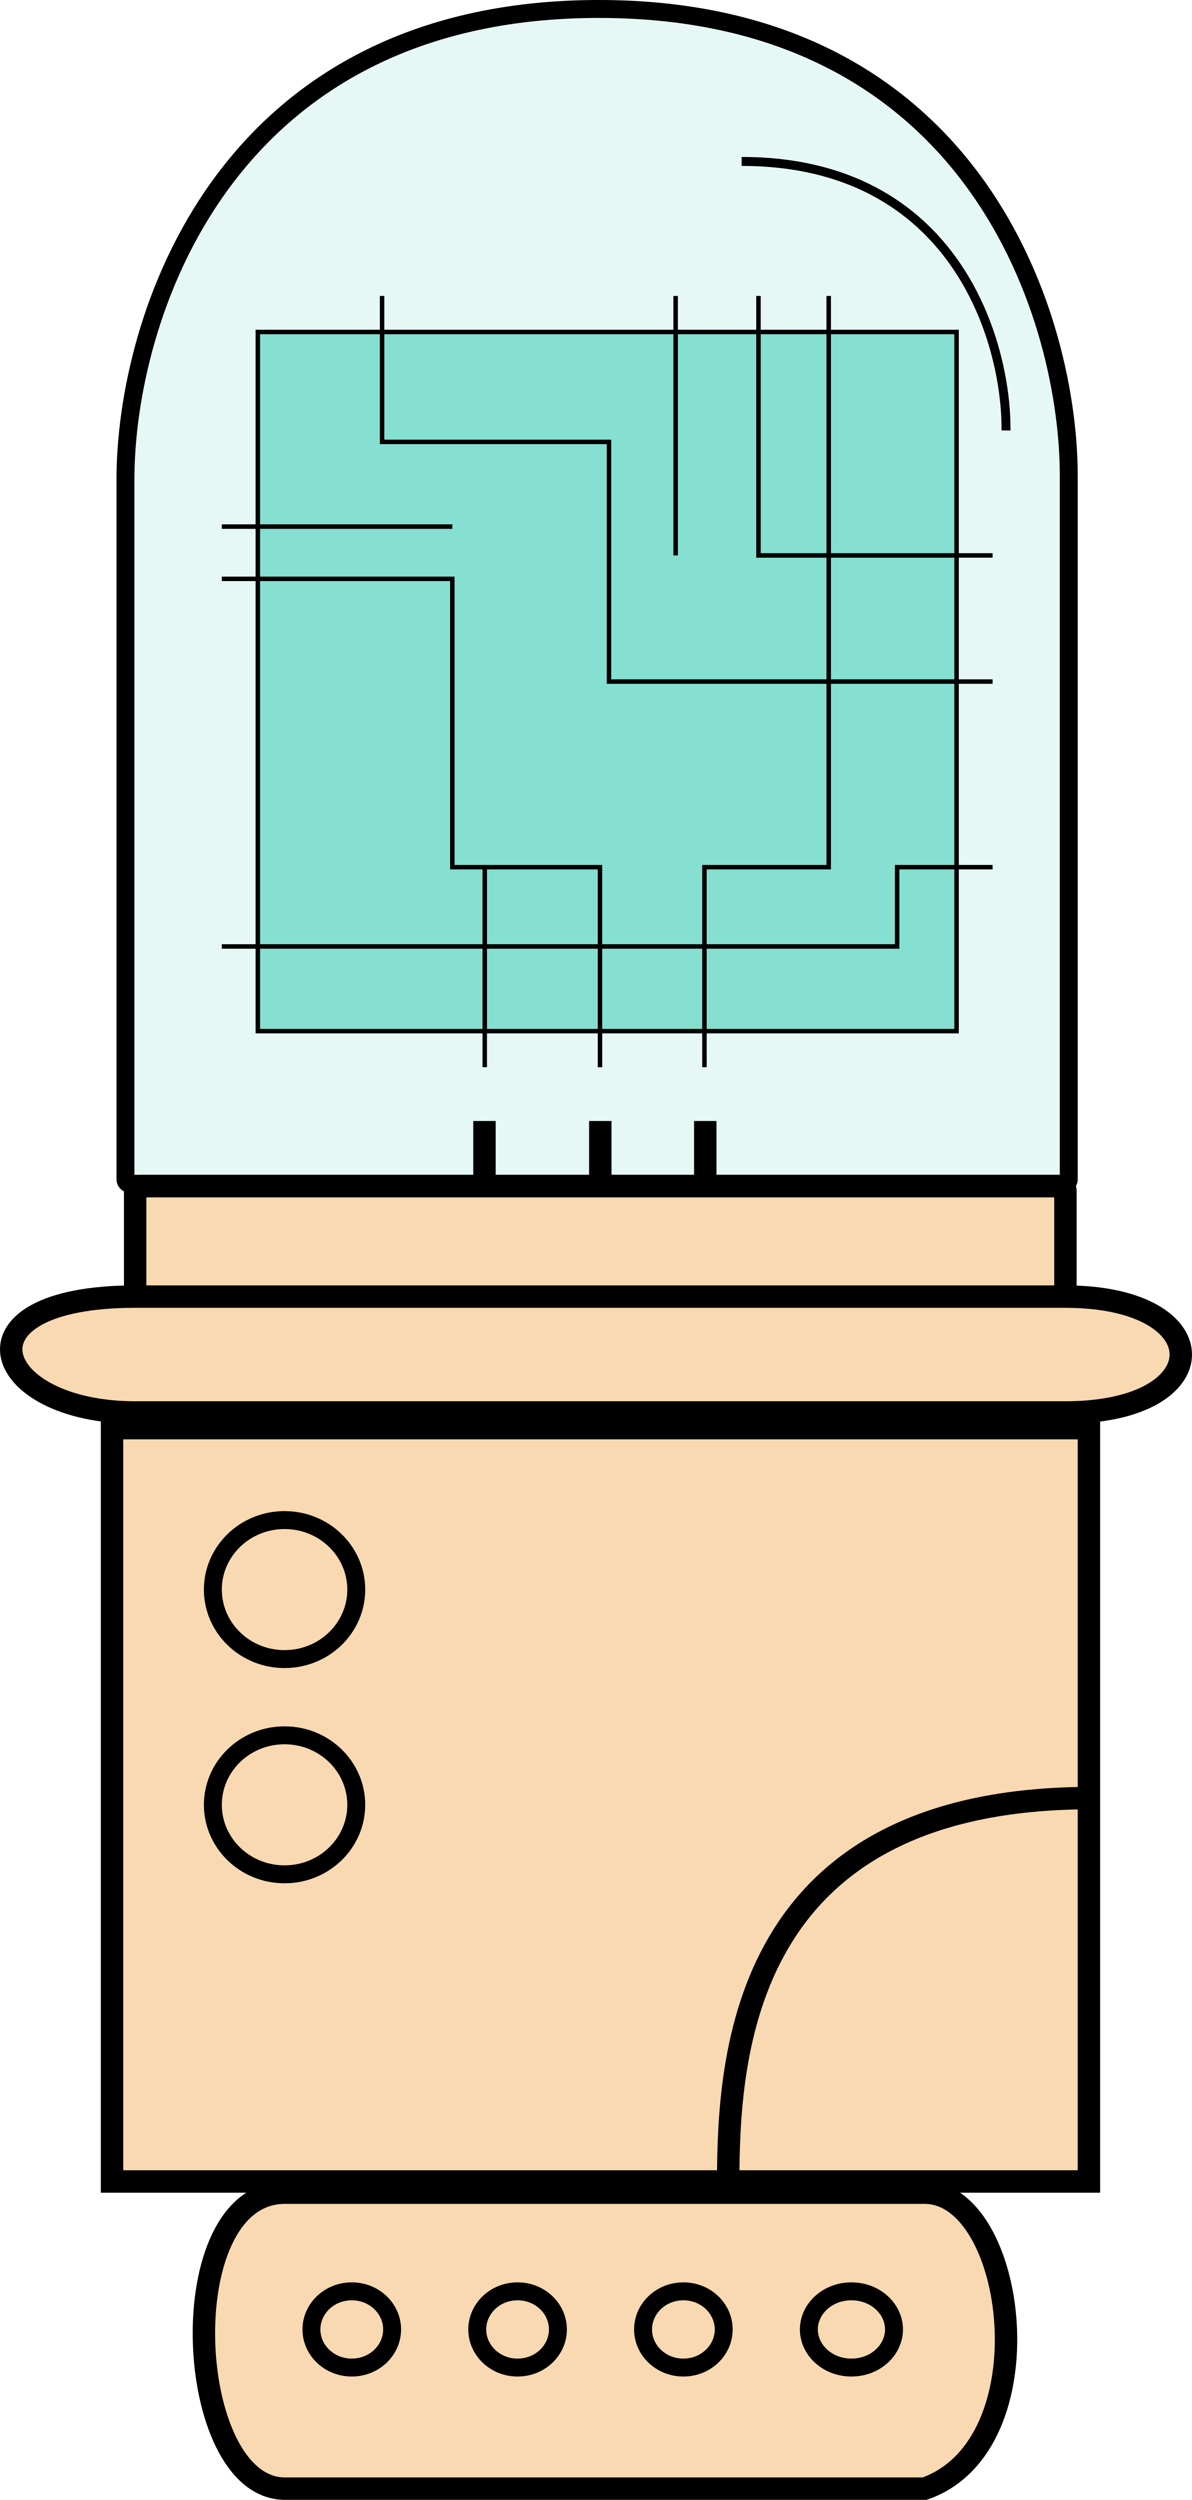 <svg width="532" height="1115" viewBox="0 0 532 1115" fill="none" xmlns="http://www.w3.org/2000/svg">
<path fill-rule="evenodd" clip-rule="evenodd" d="M476.995 213.6L476.995 526C476.995 527.104 476.099 528 474.995 528H58C56.895 528 56 527.104 56 526V213.6C56 213.6 56 213.599 56 213.599C56.001 143.732 98.262 4 267.304 4C436.346 4 477.532 143.732 476.995 213.599L476.995 213.6Z" fill="#86E0D1" fill-opacity="0.2"/>
<path d="M476.995 213.6H480.995V213.561L480.994 213.522L476.995 213.6ZM56 213.599L52 213.599V213.599H56ZM476.995 213.599L472.995 213.568L472.995 213.623L472.996 213.677L476.995 213.599ZM476.995 526H480.995H476.995ZM472.995 213.6L472.995 526H480.995L480.995 213.6H472.995ZM474.995 524H58V532H474.995V524ZM60 526V213.6H52V526H60ZM60 213.6V213.6V213.6V213.6V213.6V213.6V213.6V213.6V213.6C60 213.6 60 213.6 60 213.6C60 213.6 60 213.6 60 213.6C60 213.6 60 213.6 60 213.6C60 213.6 60 213.6 60 213.6C60 213.6 60 213.6 60 213.6C60 213.6 60 213.6 60 213.6C60 213.6 60 213.6 60 213.6C60 213.6 60 213.6 60 213.6C60 213.6 60 213.6 60 213.6C60 213.6 60 213.6 60 213.6C60 213.6 60 213.6 60 213.6C60 213.6 60 213.6 60 213.6C60 213.6 60 213.6 60 213.6C60 213.6 60 213.6 60 213.6C60 213.6 60 213.6 60 213.6C60 213.6 60 213.6 60 213.6C60 213.6 60 213.6 60 213.6C60 213.6 60 213.6 60 213.6C60 213.6 60 213.6 60 213.6C60 213.6 60 213.6 60 213.6C60 213.6 60 213.6 60 213.6C60 213.6 60 213.6 60 213.6C60 213.6 60 213.6 60 213.6C60 213.6 60 213.6 60 213.6C60 213.6 60 213.6 60 213.6C60 213.6 60 213.6 60 213.6C60 213.6 60 213.6 60 213.6C60 213.6 60 213.6 60 213.6C60 213.6 60 213.6 60 213.6C60 213.6 60 213.6 60 213.6C60 213.6 60 213.6 60 213.6C60 213.6 60 213.6 60 213.6C60 213.6 60 213.6 60 213.6C60 213.6 60 213.6 60 213.6V213.6V213.6V213.6V213.6V213.6V213.6V213.6V213.6V213.6V213.6V213.6V213.6V213.6V213.6V213.6V213.6V213.6V213.6C60 213.6 60 213.6 60 213.6C60 213.6 60 213.6 60 213.6C60 213.6 60 213.6 60 213.6C60 213.6 60 213.6 60 213.6C60 213.6 60 213.6 60 213.6C60 213.6 60 213.6 60 213.599C60 213.599 60 213.599 60 213.599C60 213.599 60 213.599 60 213.599C60 213.599 60 213.599 60 213.599C60 213.599 60 213.599 60 213.599C60 213.599 60 213.599 60 213.599C60 213.599 60 213.599 60 213.599C60 213.599 60 213.599 60 213.599C60 213.599 60 213.599 60 213.599C60 213.599 60 213.599 60 213.599C60 213.599 60 213.599 60 213.599C60 213.599 60 213.599 60 213.599C60 213.599 60 213.599 60 213.599C60 213.599 60 213.599 60 213.599C60 213.599 60 213.599 60 213.599C60 213.599 60 213.599 60 213.599C60 213.599 60 213.599 60 213.599C60 213.599 60 213.599 60 213.599C60 213.599 60 213.599 60 213.599C60 213.599 60 213.599 60 213.599C60 213.599 60 213.599 60 213.599C60 213.599 60 213.599 60 213.599C60 213.599 60 213.599 60 213.599C60 213.599 60 213.599 60 213.599C60 213.599 60 213.599 60 213.599C60 213.599 60 213.599 60 213.599C60 213.599 60 213.599 60 213.599C60 213.599 60 213.599 60 213.599C60 213.599 60 213.599 60 213.599V213.599V213.599V213.599V213.599V213.599V213.599V213.599V213.599H52V213.599V213.599V213.599V213.599V213.599V213.599V213.599V213.599C52 213.599 52 213.599 52 213.599C52 213.599 52 213.599 52 213.599C52 213.599 52 213.599 52 213.599C52 213.599 52 213.599 52 213.599C52 213.599 52 213.599 52 213.599C52 213.599 52 213.599 52 213.599C52 213.599 52 213.599 52 213.599C52 213.599 52 213.599 52 213.599C52 213.599 52 213.599 52 213.599C52 213.599 52 213.599 52 213.599C52 213.599 52 213.599 52 213.599C52 213.599 52 213.599 52 213.599C52 213.599 52 213.599 52 213.599C52 213.599 52 213.599 52 213.599C52 213.599 52 213.599 52 213.599C52 213.599 52 213.599 52 213.599C52 213.599 52 213.599 52 213.599C52 213.599 52 213.599 52 213.599C52 213.599 52 213.599 52 213.599C52 213.599 52 213.599 52 213.599C52 213.599 52 213.599 52 213.599C52 213.599 52 213.599 52 213.599C52 213.599 52 213.599 52 213.599C52 213.599 52 213.599 52 213.599C52 213.599 52 213.599 52 213.599C52 213.599 52 213.599 52 213.599C52 213.599 52 213.599 52 213.599C52 213.599 52 213.599 52 213.599C52 213.6 52 213.6 52 213.6C52 213.6 52 213.6 52 213.6C52 213.6 52 213.6 52 213.6C52 213.6 52 213.6 52 213.6C52 213.6 52 213.6 52 213.6C52 213.6 52 213.6 52 213.6V213.6V213.6V213.6V213.6V213.6V213.6V213.6V213.6V213.6V213.6V213.6V213.6V213.6V213.6V213.6V213.6V213.6V213.6C52 213.6 52 213.6 52 213.6C52 213.6 52 213.6 52 213.6C52 213.6 52 213.6 52 213.6C52 213.6 52 213.6 52 213.6C52 213.6 52 213.6 52 213.6C52 213.6 52 213.6 52 213.6C52 213.6 52 213.6 52 213.6C52 213.6 52 213.6 52 213.6C52 213.6 52 213.6 52 213.6C52 213.6 52 213.6 52 213.6C52 213.6 52 213.6 52 213.6C52 213.6 52 213.6 52 213.6C52 213.6 52 213.6 52 213.6C52 213.6 52 213.6 52 213.6C52 213.6 52 213.6 52 213.6C52 213.6 52 213.6 52 213.6C52 213.6 52 213.6 52 213.6C52 213.6 52 213.6 52 213.6C52 213.6 52 213.6 52 213.6C52 213.6 52 213.6 52 213.6C52 213.6 52 213.6 52 213.6C52 213.6 52 213.6 52 213.6C52 213.6 52 213.6 52 213.6C52 213.6 52 213.6 52 213.6C52 213.6 52 213.6 52 213.6C52 213.6 52 213.6 52 213.6C52 213.6 52 213.6 52 213.6C52 213.6 52 213.6 52 213.6C52 213.6 52 213.6 52 213.6C52 213.6 52 213.6 52 213.6C52 213.6 52 213.6 52 213.6C52 213.6 52 213.6 52 213.6C52 213.6 52 213.6 52 213.6C52 213.6 52 213.6 52 213.6V213.6V213.6V213.6V213.6V213.6V213.6V213.6V213.6H60ZM60 213.599C60 179.312 70.403 127.788 101.499 84.949C132.447 42.312 184.073 8 267.304 8V0C181.493 0 127.467 35.554 95.024 80.249C62.728 124.743 52 178.019 52 213.599L60 213.599ZM267.304 8C350.533 8 401.882 42.31 432.493 84.933C463.252 127.763 473.258 179.28 472.995 213.568L480.995 213.63C481.268 178.05 470.951 124.769 438.99 80.266C406.881 35.556 353.117 0 267.304 0V8ZM472.996 213.677L472.996 213.679L480.994 213.522L480.994 213.521L472.996 213.677ZM58 524C59.105 524 60 524.895 60 526H52C52 529.313 54.686 532 58 532V524ZM472.995 526C472.995 524.895 473.89 524 474.995 524V532C478.309 532 480.995 529.313 480.995 526H472.995Z" fill="black"/>
<rect x="50" y="637" width="436" height="336" fill="#F8D9B2" stroke="black" stroke-width="10"/>
<path d="M127.141 1110C82.213 1110 75.8 978 127.141 978H412.702C453.612 978 468.051 1090.56 412.702 1110H127.141Z" fill="#F8D9B2" stroke="black" stroke-width="10"/>
<path d="M60.324 630C-4.286 630 -22.063 578.323 60.324 578.323V531.068C60.324 529.964 61.219 529.068 62.324 529.068H216.225H267.92H314.768H473.507C474.612 529.068 475.507 529.964 475.507 531.068V578.323C544.164 578.323 544.164 630 475.507 630H60.324Z" fill="#F8D9B2"/>
<path d="M60.324 578.323C-22.063 578.323 -4.286 630 60.324 630H475.507C544.164 630 544.164 578.323 475.507 578.323M60.324 578.323H475.507M60.324 578.323V531.068C60.324 529.964 61.219 529.068 62.324 529.068H216.225M475.507 578.323V531.068C475.507 529.964 474.612 529.068 473.507 529.068H314.768M216.225 529.068V500M216.225 529.068H267.92M267.92 500V529.068M267.92 529.068H314.768M314.768 500V529.068" stroke="black" stroke-width="10"/>
<path d="M325 974C324.999 916.705 330.907 802 487 802" stroke="black" stroke-width="10"/>
<path d="M175 1039C175 1048.22 167.119 1056 157 1056C146.881 1056 139 1048.22 139 1039C139 1029.78 146.881 1022 157 1022C167.119 1022 175 1029.78 175 1039Z" stroke="black" stroke-width="8"/>
<path d="M159 709C159 726.015 144.78 740 127 740C109.22 740 95 726.015 95 709C95 691.985 109.22 678 127 678C144.78 678 159 691.985 159 709Z" stroke="black" stroke-width="8"/>
<path d="M159 805C159 822.015 144.78 836 127 836C109.22 836 95 822.015 95 805C95 787.985 109.22 774 127 774C144.78 774 159 787.985 159 805Z" stroke="black" stroke-width="8"/>
<path d="M249 1039C249 1048.22 241.119 1056 231 1056C220.881 1056 213 1048.22 213 1039C213 1029.78 220.881 1022 231 1022C241.119 1022 249 1029.78 249 1039Z" stroke="black" stroke-width="8"/>
<path d="M323 1039C323 1048.22 315.119 1056 305 1056C294.881 1056 287 1048.22 287 1039C287 1029.78 294.881 1022 305 1022C315.119 1022 323 1029.78 323 1039Z" stroke="black" stroke-width="8"/>
<path d="M399 1039C399 1048.05 390.844 1056 380 1056C369.156 1056 361 1048.05 361 1039C361 1029.95 369.156 1022 380 1022C390.844 1022 399 1029.95 399 1039Z" stroke="black" stroke-width="8"/>
<path d="M115.075 148.075H426.925V459.925H115.075V148.075Z" fill="#86E0D1"/>
<path d="M301.542 132V247.738M338.514 132V247.738H369.859M369.859 247.738H443M369.859 247.738V132M369.859 247.738V304M369.859 304V386.785H314.402V422.15M369.859 304H443M369.859 304H271.803V197.103H170.532V132M314.402 422.15V476M314.402 422.15H99M314.402 422.15H400.402V386.785H443M216.346 386.785H201.879V258.187H99M216.346 386.785V476M216.346 386.785H267.785V476M99 234.879H201.879M115.075 148.075H426.925V459.925H115.075V148.075Z" stroke="black" stroke-width="2"/>
<path d="M448.997 192C449.3 152 426.124 72 331 72" stroke="black" stroke-width="4"/>
</svg>
